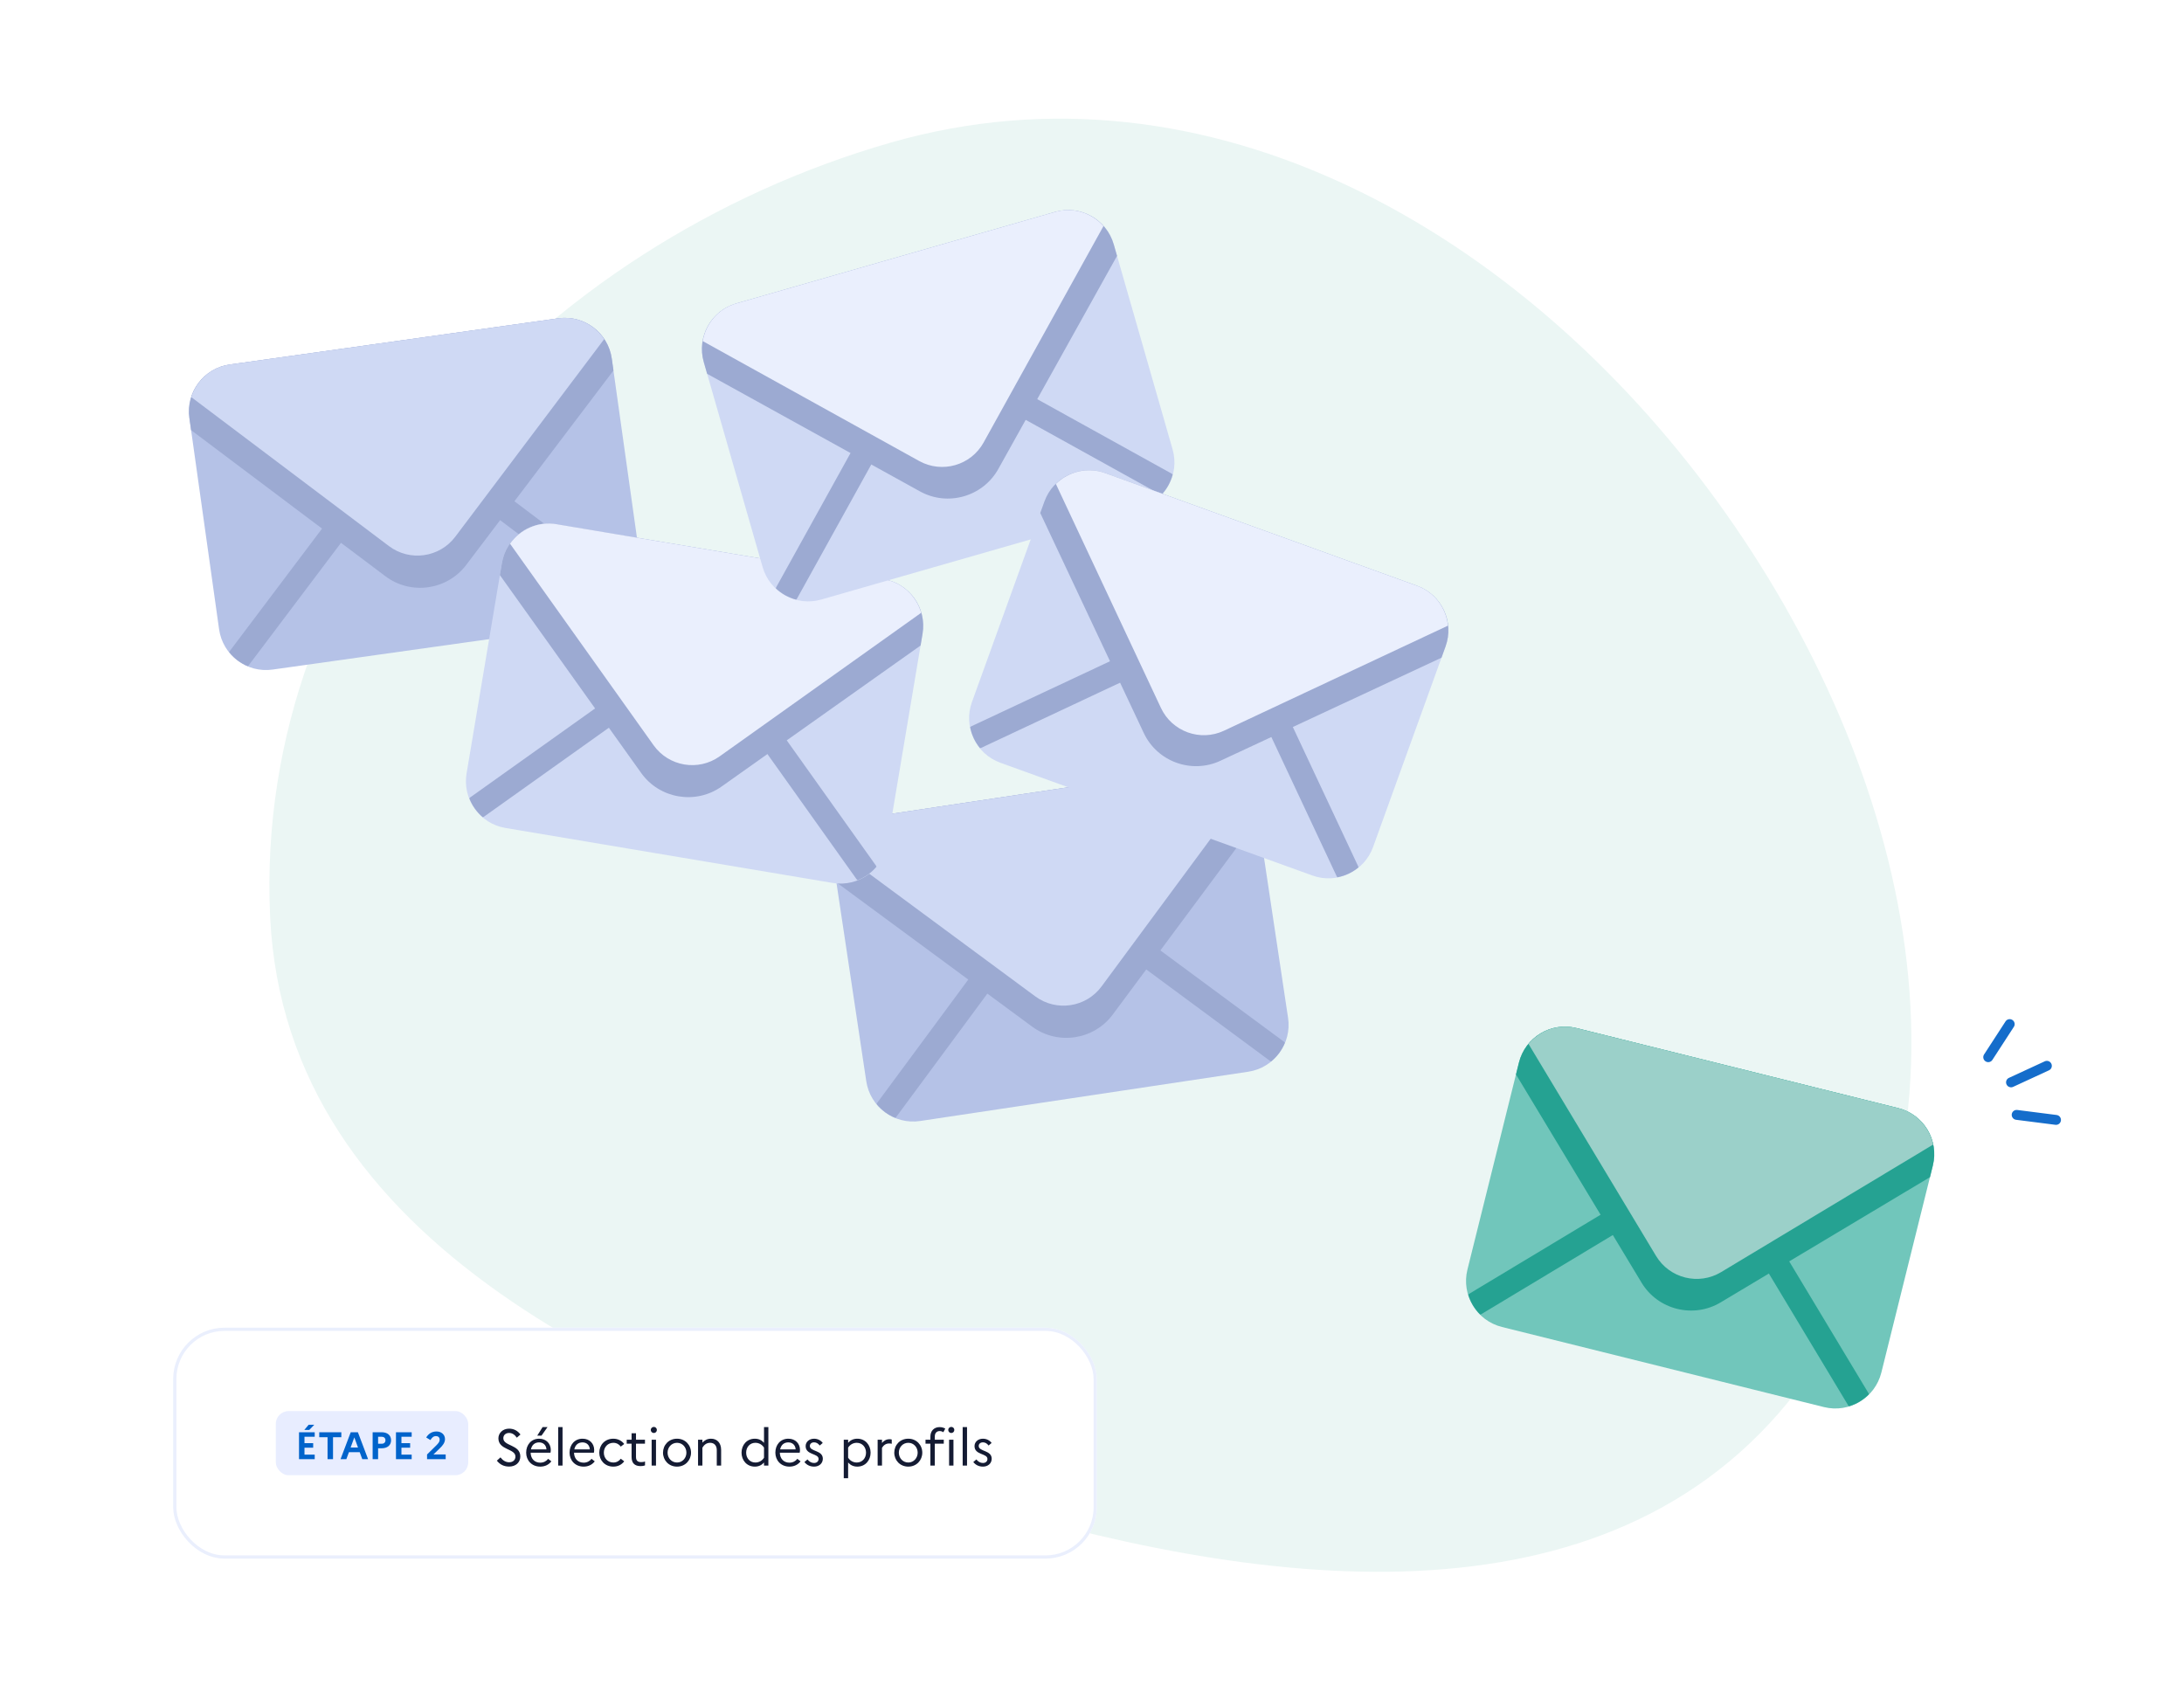 <svg viewBox="0 0 681 528" fill="none" xmlns="http://www.w3.org/2000/svg">
<path fill-rule="evenodd" clip-rule="evenodd" d="M84.228 285.81C89.045 388.477 198.999 435.855 297.459 466.411C390.705 495.349 501.11 510.924 560.412 433.587C622.947 352.035 595.748 239.318 535.34 156.189C474.598 72.602 377.164 15.899 277.663 44.489C167.924 76.021 78.893 172.106 84.228 285.81Z" fill="#EBF6F4"/>
<path d="M640.906 350.737C641.753 350.845 642.521 350.247 642.623 349.401C642.725 348.556 642.121 347.782 641.274 347.674L629.007 346.11C628.161 346.002 627.392 346.6 627.29 347.445C627.188 348.291 627.793 349.064 628.639 349.172L640.906 350.737Z" fill="#156DCB"/>
<path d="M627.952 320.181C628.414 319.468 628.208 318.511 627.492 318.043C626.775 317.576 625.819 317.774 625.357 318.487L618.656 328.81C618.194 329.523 618.4 330.48 619.116 330.948C619.833 331.415 620.789 331.217 621.251 330.504L627.952 320.181Z" fill="#156DCB"/>
<path d="M638.901 333.743C639.673 333.386 640.005 332.47 639.642 331.695C639.279 330.921 638.36 330.582 637.588 330.939L626.405 336.103C625.633 336.459 625.301 337.376 625.664 338.15C626.026 338.925 626.946 339.263 627.718 338.907L638.901 333.743Z" fill="#156DCB"/>
<g filter="url(#filter0_d_37_962)">
<path d="M196.017 173.699C197.153 181.781 191.522 189.254 183.44 190.39L81.002 204.786C72.921 205.922 65.448 200.291 64.312 192.209L55.057 126.356C53.921 118.275 59.552 110.801 67.634 109.665L170.072 95.269C178.153 94.133 185.627 99.764 186.762 107.846L196.017 173.699Z" fill="#B5C2E7"/>
<path d="M103.216 151.807L67.644 199.012C67.56 199.128 67.541 199.262 67.472 199.376C69.009 201.286 70.986 202.773 73.247 203.728C73.341 203.629 73.46 203.574 73.545 203.462L109.12 156.252C110.346 154.621 110.021 152.309 108.393 151.079C106.758 149.85 104.446 150.175 103.216 151.807ZM194.955 181.459C194.864 181.368 194.802 181.246 194.69 181.161L147.487 145.585C145.852 144.356 143.54 144.681 142.311 146.312C141.082 147.948 141.407 150.26 143.038 151.485L190.244 187.061C190.352 187.143 190.489 187.164 190.604 187.234C192.518 185.697 194.005 183.719 194.955 181.459Z" fill="#9CAAD2"/>
<path d="M170.072 95.269L67.634 109.665C59.552 110.801 53.921 118.275 55.057 126.356L55.586 130.124L116.19 175.688C124.093 181.64 135.412 180.049 141.375 172.148L187.281 111.538L186.762 107.846C185.627 99.764 178.153 94.133 170.072 95.269Z" fill="#9CAAD2"/>
<path d="M170.072 95.269L67.634 109.665C61.824 110.482 57.325 114.599 55.651 119.837L117.266 166.269C123.783 171.181 133.054 169.878 137.962 163.361L184.394 101.743C181.341 97.169 175.885 94.451 170.072 95.269Z" fill="#CFD9F4"/>
</g>
<g filter="url(#filter1_d_37_962)">
<path d="M397.635 313.376C398.847 321.447 393.286 328.973 385.216 330.185L282.919 345.551C274.849 346.763 267.322 341.203 266.11 333.132L256.232 267.37C255.02 259.3 260.58 251.773 268.651 250.561L370.948 235.195C379.018 233.983 386.544 239.543 387.756 247.614L397.635 313.376Z" fill="#B5C2E7"/>
<path d="M304.63 292.364L269.507 339.904C269.424 340.021 269.407 340.154 269.338 340.269C270.893 342.165 272.884 343.633 275.154 344.566C275.247 344.466 275.366 344.411 275.45 344.297L310.576 296.753C311.786 295.111 311.439 292.802 309.8 291.587C308.153 290.374 305.844 290.721 304.63 292.364ZM396.646 321.146C396.554 321.055 396.491 320.934 396.378 320.85L348.841 285.723C347.194 284.509 344.885 284.856 343.671 286.499C342.458 288.146 342.805 290.455 344.447 291.665L391.988 326.792C392.097 326.873 392.235 326.893 392.349 326.962C394.249 325.406 395.717 323.415 396.646 321.146Z" fill="#9CAAD2"/>
<path d="M370.948 235.195L268.651 250.561C260.58 251.773 255.02 259.3 256.232 267.37L256.797 271.133L317.83 316.121C325.788 321.998 337.092 320.3 342.98 312.343L388.31 251.3L387.756 247.614C386.544 239.543 379.018 233.983 370.948 235.195Z" fill="#9CAAD2"/>
<path d="M370.948 235.195L268.651 250.561C262.849 251.433 258.389 255.592 256.765 260.846L318.816 306.693C325.38 311.542 334.638 310.152 339.484 303.588L385.33 241.534C382.234 236.989 376.753 234.323 370.948 235.195Z" fill="#CFD9F4"/>
</g>
<g filter="url(#filter2_d_37_962)">
<path d="M272.647 259.191C271.295 267.239 263.673 272.668 255.625 271.316L153.61 254.176C145.562 252.824 140.133 245.203 141.485 237.154L152.503 171.574C153.856 163.525 161.477 158.096 169.525 159.448L271.54 176.588C279.588 177.94 285.017 185.562 283.665 193.61L272.647 259.191Z" fill="#CFD9F4"/>
<path d="M190.756 210.353L142.613 244.645C142.498 244.731 142.44 244.852 142.339 244.94C143.229 247.225 144.666 249.239 146.534 250.83C146.654 250.764 146.784 250.748 146.899 250.666L195.045 216.371C196.706 215.185 197.093 212.882 195.911 211.219C194.722 209.554 192.42 209.168 190.756 210.353ZM269.296 266.27C269.237 266.155 269.214 266.021 269.133 265.906L234.844 217.76C233.655 216.096 231.353 215.709 229.689 216.894C228.024 218.083 227.637 220.385 228.823 222.046L263.115 270.192C263.194 270.303 263.319 270.365 263.406 270.466C265.695 269.576 267.708 268.139 269.296 266.27Z" fill="#9CAAD2"/>
<path d="M271.54 176.588L169.525 159.448C161.477 158.096 153.856 163.525 152.503 171.574L151.873 175.326L195.931 237.034C201.672 245.09 212.945 246.984 221.012 241.247L283.048 197.286L283.665 193.61C285.017 185.562 279.588 177.94 271.54 176.588Z" fill="#9CAAD2"/>
<path d="M271.54 176.588L169.526 159.449C163.74 158.477 158.209 161.046 155.035 165.537L199.794 228.377C204.529 235.024 213.761 236.575 220.405 231.84L283.246 187.077C281.713 181.796 277.33 177.561 271.54 176.588Z" fill="#EAEFFD"/>
</g>
<g filter="url(#filter3_d_37_962)">
<path d="M361.63 136.122C363.882 143.966 359.348 152.152 351.504 154.404L252.075 182.947C244.231 185.199 236.045 180.665 233.793 172.821L215.444 108.903C213.192 101.059 217.726 92.873 225.57 90.621L324.999 62.077C332.843 59.826 341.029 64.36 343.28 72.204L361.63 136.122Z" fill="#CFD9F4"/>
<path d="M266.682 127.387L238.042 179.093C237.975 179.22 237.975 179.354 237.922 179.477C239.71 181.155 241.876 182.351 244.247 182.981C244.327 182.87 244.438 182.799 244.506 182.676L273.148 130.966C274.135 129.18 273.49 126.936 271.707 125.945C269.916 124.956 267.672 125.6 266.682 127.387ZM361.661 143.955C361.558 143.876 361.479 143.764 361.356 143.696L309.653 115.052C307.863 114.063 305.618 114.707 304.628 116.494C303.64 118.285 304.284 120.529 306.07 121.515L357.776 150.159C357.895 150.225 358.034 150.227 358.157 150.28C359.838 148.491 361.034 146.325 361.661 143.955Z" fill="#9CAAD2"/>
<path d="M324.999 62.077L225.57 90.621C217.726 92.873 213.192 101.059 215.444 108.903L216.494 112.56L282.86 149.226C291.516 154.017 302.503 150.863 307.306 142.208L344.309 75.787L343.28 72.204C341.029 64.36 332.843 59.826 324.999 62.077Z" fill="#9CAAD2"/>
<path d="M324.999 62.077L225.57 90.621C219.931 92.24 216.051 96.944 215.124 102.364L282.612 139.749C289.751 143.704 298.749 141.121 302.7 133.983L340.084 66.491C336.423 62.388 330.641 60.457 324.999 62.077Z" fill="#EAEFFD"/>
</g>
<g filter="url(#filter4_d_37_962)">
<path d="M424.143 260.126C421.369 267.801 412.897 271.775 405.222 269.002L307.935 233.845C300.26 231.072 296.286 222.6 299.059 214.925L321.66 152.383C324.434 144.708 332.905 140.734 340.581 143.507L437.868 178.664C445.543 181.438 449.517 189.909 446.743 197.584L424.143 260.126Z" fill="#CFD9F4"/>
<path d="M352.337 197.394L298.825 222.496C298.696 222.56 298.618 222.669 298.503 222.737C298.968 225.145 300.021 227.383 301.574 229.284C301.703 229.24 301.834 229.248 301.962 229.188L355.478 204.083C357.324 203.214 358.118 201.018 357.254 199.17C356.383 197.319 354.187 196.526 352.337 197.394ZM419.576 266.49C419.539 266.366 419.541 266.229 419.481 266.102L394.383 212.588C393.512 210.737 391.316 209.943 389.466 210.811C387.616 211.682 386.822 213.878 387.691 215.724L412.793 269.239C412.85 269.362 412.961 269.446 413.03 269.561C415.441 269.096 417.679 268.043 419.576 266.49Z" fill="#9CAAD2"/>
<path d="M437.868 178.664L340.581 143.507C332.905 140.734 324.434 144.708 321.66 152.383L320.367 155.962L352.644 224.57C356.848 233.525 367.598 237.41 376.562 233.213L445.476 201.09L446.743 197.584C449.517 189.909 445.543 181.438 437.868 178.664Z" fill="#9CAAD2"/>
<path d="M437.868 178.664L340.581 143.508C335.063 141.514 329.161 143.05 325.233 146.898L357.997 216.747C361.463 224.135 370.267 227.317 377.652 223.85L447.502 191.083C446.941 185.612 443.389 180.659 437.868 178.664Z" fill="#EAEFFD"/>
</g>
<g filter="url(#filter5_d_37_962)">
<path d="M582.634 423.981C580.664 431.9 572.645 436.724 564.726 434.754L464.341 409.782C456.421 407.812 451.597 399.794 453.567 391.874L469.621 327.341C471.591 319.421 479.609 314.597 487.529 316.567L587.914 341.539C595.833 343.509 600.657 351.528 598.687 359.447L582.634 423.981Z" fill="#71C6BB"/>
<path d="M504.762 368.96L454.113 399.43C453.991 399.506 453.924 399.623 453.817 399.702C454.527 402.049 455.805 404.168 457.544 405.899C457.669 405.842 457.8 405.836 457.92 405.764L508.574 375.291C510.32 374.237 510.884 371.972 509.835 370.222C508.778 368.471 506.512 367.907 504.762 368.96ZM578.746 430.78C578.696 430.661 578.684 430.524 578.611 430.404L548.146 379.752C547.089 378.001 544.823 377.437 543.073 378.49C541.321 379.547 540.758 381.813 541.812 383.56L572.281 434.212C572.351 434.328 572.47 434.4 572.55 434.507C574.9 433.798 577.019 432.52 578.746 430.78Z" fill="#25A292"/>
<path d="M587.914 341.539L487.529 316.567C479.609 314.597 471.591 319.421 469.621 327.341L468.702 331.033L507.859 395.961C512.961 404.437 524.054 407.196 532.54 402.101L597.787 363.065L598.687 359.447C600.657 351.528 595.833 343.509 587.914 341.539Z" fill="#25A292"/>
<path d="M587.914 341.539L487.529 316.568C481.836 315.151 476.123 317.286 472.611 321.518L512.38 387.629C516.587 394.622 525.672 396.882 532.661 392.674L598.774 352.902C597.654 347.518 593.611 342.956 587.914 341.539Z" fill="#9BD0C9"/>
</g>
<g filter="url(#filter6_ddd_37_962)">
<rect x="54" y="408" width="288" height="72" rx="16" fill="white"/>
<rect x="54.5" y="408.5" width="287" height="71" rx="15.5" stroke="#EAEFFD"/>
<rect x="86" y="434" width="60" height="20" rx="4" fill="#E8EDFF"/>
<path d="M96.44 439.88H94.892L96.248 438.26H98L96.44 439.88ZM93.236 449V440.6H98.132V442.016H94.94V444.008H97.652V445.424H94.94V447.584H98.132V449H93.236ZM99.544 442.148V440.6H106.432V442.148H103.84V449H102.136V442.148H99.544ZM106.184 449L109.364 440.6H111.596L114.776 449H112.964L112.16 446.816H108.8L107.996 449H106.184ZM109.328 445.364H111.632L110.48 442.208L109.328 445.364ZM116.193 449V440.6H118.965C120.813 440.6 121.941 441.548 121.941 443.108C121.941 444.656 120.813 445.604 118.965 445.604H117.897V449H116.193ZM119.037 442.016H117.897V444.188H119.037C119.757 444.188 120.189 443.768 120.189 443.084C120.189 442.448 119.757 442.016 119.037 442.016ZM123.47 449V440.6H128.366V442.016H125.174V444.008H127.886V445.424H125.174V447.584H128.366V449H123.47ZM133.161 449V447.536L136.041 444.704C136.689 444.044 137.097 443.588 137.097 442.904C137.097 442.208 136.617 441.8 135.957 441.8C135.153 441.8 134.661 442.292 134.217 443.036L132.897 442.232C133.605 441.08 134.649 440.36 136.113 440.36C137.577 440.36 138.753 441.296 138.753 442.736C138.753 443.888 137.997 444.776 137.169 445.58L135.141 447.536H138.969V449H133.161Z" fill="#0063CB"/>
<path d="M154.928 449.464L156.048 448.44C156.816 449.432 157.712 449.96 158.752 449.96C160 449.96 160.72 449.208 160.72 448.184C160.72 445.656 155.408 446.2 155.408 442.504C155.408 440.84 156.784 439.48 158.736 439.48C160.304 439.48 161.456 440.2 162.288 441.304L161.152 442.296C160.496 441.352 159.712 440.824 158.752 440.824C157.648 440.824 156.944 441.512 156.944 442.472C156.944 444.984 162.24 444.408 162.24 448.136C162.24 450.072 160.752 451.304 158.768 451.304C157.12 451.304 155.904 450.68 154.928 449.464ZM168.849 441.656H167.521L169.185 439H170.721L168.849 441.656ZM171.921 449.672C171.169 450.68 169.969 451.32 168.465 451.32C165.745 451.32 164.065 449.32 164.065 446.968C164.065 444.52 165.633 442.616 168.129 442.616C170.321 442.616 171.745 444.152 171.745 446.136C171.745 446.456 171.697 446.76 171.649 446.984H165.457C165.505 448.92 166.737 450.088 168.465 450.088C169.505 450.088 170.385 449.608 170.913 448.888L171.921 449.672ZM168.097 443.768C166.769 443.768 165.841 444.552 165.553 445.944H170.385C170.337 444.76 169.521 443.768 168.097 443.768ZM174.049 451V439H175.409V451H174.049ZM185.452 449.672C184.7 450.68 183.5 451.32 181.996 451.32C179.276 451.32 177.596 449.32 177.596 446.968C177.596 444.52 179.164 442.616 181.66 442.616C183.852 442.616 185.276 444.152 185.276 446.136C185.276 446.456 185.228 446.76 185.18 446.984H178.988C179.036 448.92 180.268 450.088 181.996 450.088C183.036 450.088 183.916 449.608 184.444 448.888L185.452 449.672ZM181.628 443.768C180.3 443.768 179.372 444.552 179.084 445.944H183.916C183.868 444.76 183.052 443.768 181.628 443.768ZM191.261 450.04C192.253 450.04 193.069 449.56 193.565 448.856L194.637 449.672C193.885 450.68 192.717 451.32 191.245 451.32C188.573 451.32 186.861 449.32 186.861 446.968C186.861 444.616 188.573 442.616 191.245 442.616C192.701 442.616 193.885 443.272 194.637 444.264L193.565 445.08C193.069 444.376 192.253 443.896 191.245 443.896C189.517 443.896 188.285 445.256 188.285 446.968C188.285 448.696 189.517 450.04 191.261 450.04ZM196.935 448.296V444.168H195.415V442.936H196.935V440.92H198.311V442.936H201.111V444.168H198.311V448.296C198.311 449.56 198.951 449.912 199.927 449.912C200.455 449.912 200.823 449.848 201.127 449.72V450.936C200.743 451.096 200.311 451.16 199.735 451.16C197.943 451.16 196.935 450.264 196.935 448.296ZM203.878 440.84C203.35 440.84 202.918 440.408 202.918 439.88C202.918 439.368 203.35 438.936 203.878 438.936C204.406 438.936 204.822 439.368 204.822 439.88C204.822 440.408 204.406 440.84 203.878 440.84ZM203.19 451V442.936H204.55V451H203.19ZM211.104 442.616C213.696 442.616 215.472 444.616 215.472 446.968C215.472 449.32 213.696 451.32 211.104 451.32C208.496 451.32 206.736 449.32 206.736 446.968C206.736 444.616 208.496 442.616 211.104 442.616ZM211.12 450.04C212.8 450.04 214.032 448.632 214.032 446.968C214.032 445.288 212.8 443.896 211.12 443.896C209.392 443.896 208.16 445.288 208.16 446.968C208.16 448.648 209.392 450.04 211.12 450.04ZM217.659 451V442.936H219.019V443.848C219.675 443.128 220.507 442.616 221.707 442.616C223.515 442.616 224.859 443.832 224.859 446.12V451H223.499V446.168C223.499 444.728 222.683 443.896 221.435 443.896C220.267 443.896 219.531 444.568 219.019 445.416V451H217.659ZM231.221 446.968C231.221 444.616 232.837 442.616 235.365 442.616C236.565 442.616 237.509 443.08 238.229 443.896V439H239.589V451H238.229V450.04C237.509 450.856 236.565 451.32 235.365 451.32C232.837 451.32 231.221 449.32 231.221 446.968ZM232.661 446.968C232.661 448.68 233.813 450.04 235.525 450.04C236.645 450.04 237.637 449.496 238.229 448.552V445.384C237.605 444.424 236.629 443.896 235.525 443.896C233.813 443.896 232.661 445.256 232.661 446.968ZM249.624 449.672C248.872 450.68 247.672 451.32 246.168 451.32C243.448 451.32 241.768 449.32 241.768 446.968C241.768 444.52 243.336 442.616 245.832 442.616C248.024 442.616 249.448 444.152 249.448 446.136C249.448 446.456 249.4 446.76 249.352 446.984H243.16C243.208 448.92 244.44 450.088 246.168 450.088C247.208 450.088 248.088 449.608 248.616 448.888L249.624 449.672ZM245.8 443.768C244.472 443.768 243.544 444.552 243.256 445.944H248.088C248.04 444.76 247.224 443.768 245.8 443.768ZM250.826 449.896L251.786 449.08C252.346 449.784 253.018 450.184 253.834 450.184C254.73 450.184 255.242 449.64 255.242 448.936C255.242 447.128 251.21 447.768 251.21 444.92C251.21 443.656 252.282 442.616 253.834 442.616C254.986 442.616 255.978 443.16 256.538 443.944L255.594 444.744C255.162 444.136 254.554 443.752 253.85 443.752C252.986 443.752 252.522 444.264 252.522 444.888C252.522 446.696 256.57 446.12 256.57 448.872C256.554 450.376 255.354 451.32 253.85 451.32C252.57 451.32 251.562 450.808 250.826 449.896ZM263.096 454.936V442.936H264.456V443.896C265.176 443.08 266.12 442.616 267.32 442.616C269.848 442.616 271.464 444.616 271.464 446.968C271.464 449.32 269.848 451.32 267.32 451.32C266.12 451.32 265.176 450.856 264.456 450.04V454.936H263.096ZM267.16 443.896C266.04 443.896 265.064 444.44 264.456 445.4V448.536C265.08 449.512 266.056 450.04 267.16 450.04C268.872 450.04 270.04 448.68 270.04 446.968C270.04 445.256 268.872 443.896 267.16 443.896ZM273.659 451V442.936H275.019V443.944C275.611 443.24 276.347 442.776 277.371 442.776C277.627 442.776 277.867 442.808 278.059 442.872V444.2C277.819 444.136 277.579 444.104 277.259 444.104C276.203 444.104 275.515 444.648 275.019 445.464V451H273.659ZM283.214 442.616C285.806 442.616 287.582 444.616 287.582 446.968C287.582 449.32 285.806 451.32 283.214 451.32C280.606 451.32 278.846 449.32 278.846 446.968C278.846 444.616 280.606 442.616 283.214 442.616ZM283.23 450.04C284.91 450.04 286.142 448.632 286.142 446.968C286.142 445.288 284.91 443.896 283.23 443.896C281.502 443.896 280.27 445.288 280.27 446.968C280.27 448.648 281.502 450.04 283.23 450.04ZM288.587 442.936H290.107V441.944C290.107 440.232 291.211 439 292.971 439C293.707 439 294.299 439.208 294.747 439.464L294.139 440.6C293.835 440.376 293.467 440.232 293.003 440.232C292.091 440.232 291.483 440.856 291.483 441.912V442.936H294.283V444.168H291.483V451H290.107V444.168H288.587V442.936ZM296.628 440.84C296.1 440.84 295.668 440.408 295.668 439.88C295.668 439.368 296.1 438.936 296.628 438.936C297.156 438.936 297.572 439.368 297.572 439.88C297.572 440.408 297.156 440.84 296.628 440.84ZM295.94 451V442.936H297.3V451H295.94ZM300.174 451V439H301.534V451H300.174ZM303.482 449.896L304.442 449.08C305.002 449.784 305.674 450.184 306.49 450.184C307.386 450.184 307.898 449.64 307.898 448.936C307.898 447.128 303.866 447.768 303.866 444.92C303.866 443.656 304.938 442.616 306.49 442.616C307.642 442.616 308.634 443.16 309.194 443.944L308.25 444.744C307.818 444.136 307.21 443.752 306.506 443.752C305.642 443.752 305.178 444.264 305.178 444.888C305.178 446.696 309.226 446.12 309.226 448.872C309.21 450.376 308.01 451.32 306.506 451.32C305.226 451.32 304.218 450.808 303.482 449.896Z" fill="#141B33"/>
</g>
<defs>
<filter id="filter0_d_37_962" x="54.911" y="95.123" width="145.252" height="113.809" filterUnits="userSpaceOnUse" color-interpolation-filters="sRGB">
<feFlood flood-opacity="0" result="BackgroundImageFix"/>
<feColorMatrix in="SourceAlpha" type="matrix" values="0 0 0 0 0 0 0 0 0 0 0 0 0 0 0 0 0 0 127 0" result="hardAlpha"/>
<feOffset dx="4" dy="4"/>
<feComposite in2="hardAlpha" operator="out"/>
<feColorMatrix type="matrix" values="0 0 0 0 0.043 0 0 0 0 0.235 0 0 0 0 0.435 0 0 0 1 0"/>
<feBlend mode="normal" in2="BackgroundImageFix" result="effect1_dropShadow_37_962"/>
<feBlend mode="normal" in="SourceGraphic" in2="effect1_dropShadow_37_962" result="shape"/>
</filter>
<filter id="filter1_d_37_962" x="256.066" y="235.029" width="145.735" height="114.688" filterUnits="userSpaceOnUse" color-interpolation-filters="sRGB">
<feFlood flood-opacity="0" result="BackgroundImageFix"/>
<feColorMatrix in="SourceAlpha" type="matrix" values="0 0 0 0 0 0 0 0 0 0 0 0 0 0 0 0 0 0 127 0" result="hardAlpha"/>
<feOffset dx="4" dy="4"/>
<feComposite in2="hardAlpha" operator="out"/>
<feColorMatrix type="matrix" values="0 0 0 0 0.043 0 0 0 0 0.235 0 0 0 0 0.435 0 0 0 1 0"/>
<feBlend mode="normal" in2="BackgroundImageFix" result="effect1_dropShadow_37_962"/>
<feBlend mode="normal" in="SourceGraphic" in2="effect1_dropShadow_37_962" result="shape"/>
</filter>
<filter id="filter2_d_37_962" x="141.279" y="159.242" width="146.593" height="116.281" filterUnits="userSpaceOnUse" color-interpolation-filters="sRGB">
<feFlood flood-opacity="0" result="BackgroundImageFix"/>
<feColorMatrix in="SourceAlpha" type="matrix" values="0 0 0 0 0 0 0 0 0 0 0 0 0 0 0 0 0 0 127 0" result="hardAlpha"/>
<feOffset dx="4" dy="4"/>
<feComposite in2="hardAlpha" operator="out"/>
<feColorMatrix type="matrix" values="0 0 0 0 0.043 0 0 0 0 0.235 0 0 0 0 0.435 0 0 0 1 0"/>
<feBlend mode="normal" in2="BackgroundImageFix" result="effect1_dropShadow_37_962"/>
<feBlend mode="normal" in="SourceGraphic" in2="effect1_dropShadow_37_962" result="shape"/>
</filter>
<filter id="filter3_d_37_962" x="214.866" y="61.5" width="151.341" height="126.025" filterUnits="userSpaceOnUse" color-interpolation-filters="sRGB">
<feFlood flood-opacity="0" result="BackgroundImageFix"/>
<feColorMatrix in="SourceAlpha" type="matrix" values="0 0 0 0 0 0 0 0 0 0 0 0 0 0 0 0 0 0 127 0" result="hardAlpha"/>
<feOffset dx="4" dy="4"/>
<feComposite in2="hardAlpha" operator="out"/>
<feColorMatrix type="matrix" values="0 0 0 0 0.043 0 0 0 0 0.235 0 0 0 0 0.435 0 0 0 1 0"/>
<feBlend mode="normal" in2="BackgroundImageFix" result="effect1_dropShadow_37_962"/>
<feBlend mode="normal" in="SourceGraphic" in2="effect1_dropShadow_37_962" result="shape"/>
</filter>
<filter id="filter4_d_37_962" x="298.176" y="142.624" width="153.451" height="131.262" filterUnits="userSpaceOnUse" color-interpolation-filters="sRGB">
<feFlood flood-opacity="0" result="BackgroundImageFix"/>
<feColorMatrix in="SourceAlpha" type="matrix" values="0 0 0 0 0 0 0 0 0 0 0 0 0 0 0 0 0 0 127 0" result="hardAlpha"/>
<feOffset dx="4" dy="4"/>
<feComposite in2="hardAlpha" operator="out"/>
<feColorMatrix type="matrix" values="0 0 0 0 0.043 0 0 0 0 0.235 0 0 0 0 0.435 0 0 0 1 0"/>
<feBlend mode="normal" in2="BackgroundImageFix" result="effect1_dropShadow_37_962"/>
<feBlend mode="normal" in="SourceGraphic" in2="effect1_dropShadow_37_962" result="shape"/>
</filter>
<filter id="filter5_d_37_962" x="453.127" y="316.127" width="150.001" height="123.067" filterUnits="userSpaceOnUse" color-interpolation-filters="sRGB">
<feFlood flood-opacity="0" result="BackgroundImageFix"/>
<feColorMatrix in="SourceAlpha" type="matrix" values="0 0 0 0 0 0 0 0 0 0 0 0 0 0 0 0 0 0 127 0" result="hardAlpha"/>
<feOffset dx="4" dy="4"/>
<feComposite in2="hardAlpha" operator="out"/>
<feColorMatrix type="matrix" values="0 0 0 0 0.043 0 0 0 0 0.235 0 0 0 0 0.435 0 0 0 1 0"/>
<feBlend mode="normal" in2="BackgroundImageFix" result="effect1_dropShadow_37_962"/>
<feBlend mode="normal" in="SourceGraphic" in2="effect1_dropShadow_37_962" result="shape"/>
</filter>
<filter id="filter6_ddd_37_962" x="44" y="402" width="308" height="92" filterUnits="userSpaceOnUse" color-interpolation-filters="sRGB">
<feFlood flood-opacity="0" result="BackgroundImageFix"/>
<feColorMatrix in="SourceAlpha" type="matrix" values="0 0 0 0 0 0 0 0 0 0 0 0 0 0 0 0 0 0 127 0" result="hardAlpha"/>
<feOffset dy="4"/>
<feGaussianBlur stdDeviation="5"/>
<feColorMatrix type="matrix" values="0 0 0 0 0.075 0 0 0 0 0.114 0 0 0 0 0.208 0 0 0 0.06 0"/>
<feBlend mode="normal" in2="BackgroundImageFix" result="effect1_dropShadow_37_962"/>
<feColorMatrix in="SourceAlpha" type="matrix" values="0 0 0 0 0 0 0 0 0 0 0 0 0 0 0 0 0 0 127 0" result="hardAlpha"/>
<feOffset dy="2"/>
<feGaussianBlur stdDeviation="2"/>
<feColorMatrix type="matrix" values="0 0 0 0 0.075 0 0 0 0 0.114 0 0 0 0 0.208 0 0 0 0.02 0"/>
<feBlend mode="normal" in2="effect1_dropShadow_37_962" result="effect2_dropShadow_37_962"/>
<feColorMatrix in="SourceAlpha" type="matrix" values="0 0 0 0 0 0 0 0 0 0 0 0 0 0 0 0 0 0 127 0" result="hardAlpha"/>
<feMorphology radius="1" operator="dilate" in="SourceAlpha" result="effect3_dropShadow_37_962"/>
<feOffset/>
<feColorMatrix type="matrix" values="0 0 0 0 0.075 0 0 0 0 0.114 0 0 0 0 0.208 0 0 0 0.03 0"/>
<feBlend mode="normal" in2="effect2_dropShadow_37_962" result="effect3_dropShadow_37_962"/>
<feBlend mode="normal" in="SourceGraphic" in2="effect3_dropShadow_37_962" result="shape"/>
</filter>
</defs>
</svg>
